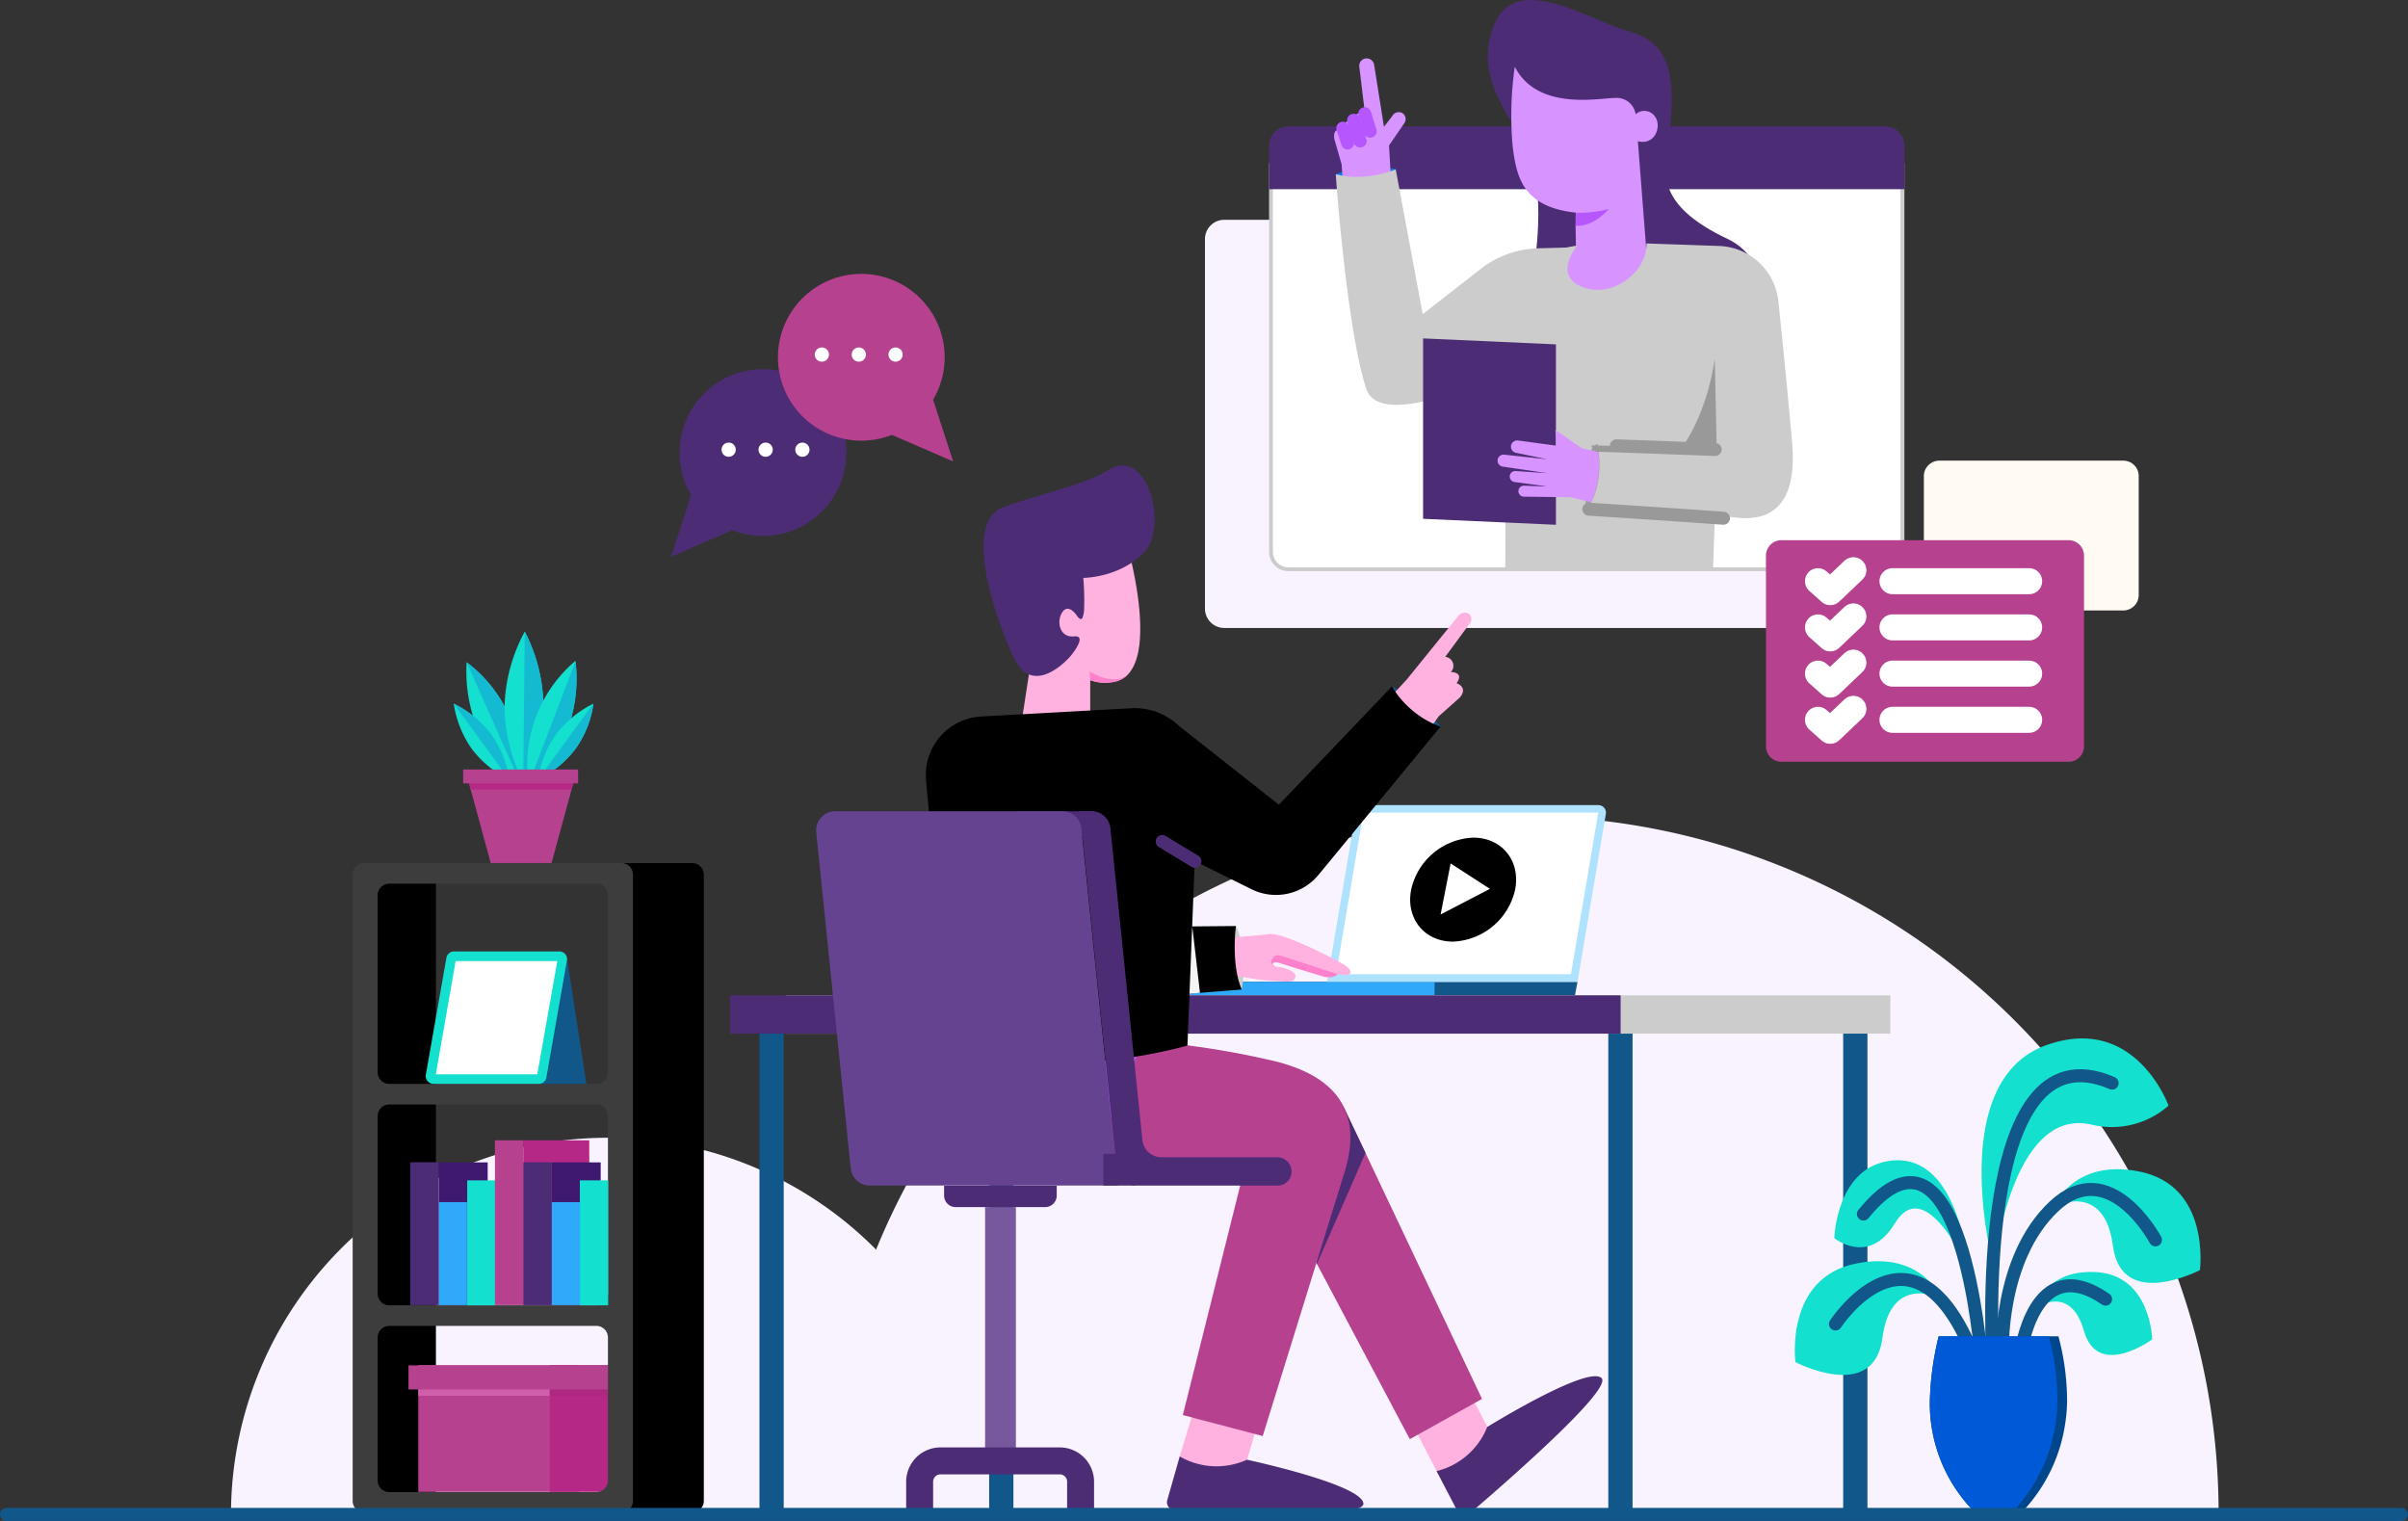<svg xmlns="http://www.w3.org/2000/svg" xmlns:xlink="http://www.w3.org/1999/xlink" width="370.301" height="233.869" viewBox="0 0 370.301 233.869"><rect x="0" y="0" width="370.301" height="233.869" fill="#333333" stroke="none"/><defs><clipPath id="a"><rect width="370.301" height="233.869" fill="none"/></clipPath></defs><g clip-path="url(#a)"><g transform="translate(-166.2 -147.044)"><g transform="translate(201.721 147.044)"><path d="M399.767,795.169a57.984,57.984,0,0,0-115.967,0C289.455,795.021,391.389,795.169,399.767,795.169Z" transform="translate(-283.8 -562.477)" fill="#f9f3ff"/><path d="M806.408,678.1A107.2,107.2,0,0,0,592,678.1C602.451,677.838,790.924,678.1,806.408,678.1Z" transform="translate(-500.754 -445.412)" fill="#f9f3ff"/><g transform="translate(149.778)"><path d="M884.41,323.965h-91.75A2.969,2.969,0,0,1,789.7,321V264.161a2.969,2.969,0,0,1,2.961-2.961h91.75a2.969,2.969,0,0,1,2.961,2.961V321A2.932,2.932,0,0,1,884.41,323.965Z" transform="translate(-789.7 -227.403)" fill="#f9f3ff"/><g transform="translate(9.859 25.063)"><path d="M826.665,294.873A2.653,2.653,0,0,1,824,292.208V232.7h97.108v59.508a2.653,2.653,0,0,1-2.664,2.665Z" transform="translate(-823.704 -232.404)" fill="#fff"/><path d="M920.108,232.292V291.5a2.375,2.375,0,0,1-2.368,2.368H825.961a2.375,2.375,0,0,1-2.369-2.368V232.292h96.516m.592-.592H823v59.8a2.969,2.969,0,0,0,2.961,2.961H917.74A2.969,2.969,0,0,0,920.7,291.5V231.7Z" transform="translate(-823 -231.7)" fill="#ccc"/></g><path d="M920.7,222.352H823v-6.691a2.969,2.969,0,0,1,2.961-2.961H917.74a2.969,2.969,0,0,1,2.961,2.961Z" transform="translate(-813.141 -193.262)" fill="#4d2c76"/><path d="M943.494,189.338s2.25-11.28-.474-18.5c-1.924-5.063-9.03-11.339-5.418-20.073,3.375-8.2,14.8-.5,20.576,1.066s7.964,5.566,5.98,18.237c-.711,4.5-.592,9.03,9.356,13.737s5.477,23.567-9.74,16.639C952.05,195.052,939.912,203.431,943.494,189.338Z" transform="translate(-893.104 -147.044)" fill="#4d2c76"/><path d="M980.947,232.681l-3.109,11.428L964.9,235.168l5.181-3.523-.059-3.345.03-2.013.148-7.846,9.237-5.24Z" transform="translate(-913.03 -193.614)" fill="#d793ff"/><path d="M857.8,234.968a16.616,16.616,0,0,1,9.208-.74S861.116,238.64,857.8,234.968Z" transform="translate(-837.638 -208.188)" fill="#0879f9"/><path d="M867.636,187.285l-2.4,3.494.355,6.1-7.342,1.184-.3-4.382-1.125-3.908a4.606,4.606,0,0,1-.03-.592c.118-1.184,1.3-.8,1.3-.8a2.6,2.6,0,0,1,.059-.5.42.42,0,0,1,.059-.178c.355-1.036,1.569-.355,1.569-.355a2.447,2.447,0,0,1,.03-.681c.03-.059.03-.148.059-.207.385-.977,1.658-.563,1.658-.563V185.8l-.859-7.135a1.132,1.132,0,0,1,1.066-1.273,1.162,1.162,0,0,1,1.214.977l1.51,9.533,1.243-1.6a1.156,1.156,0,0,1,1.6-.5A1.1,1.1,0,0,1,867.636,187.285Z" transform="translate(-836.934 -168.409)" fill="#d793ff"/><path d="M870.136,209.513a1.026,1.026,0,0,1-1.214-.563c0-.03-.03-.059-.03-.089l-.592-2.013h0a.729.729,0,0,1-.03-.355c.414-.977,1.688-.533,1.688-.533v-.089a1.113,1.113,0,0,1,.266.444l.592,2.013A.967.967,0,0,1,870.136,209.513Z" transform="translate(-845 -188.447)" fill="#d793ff"/><path d="M859.584,214.043a.9.9,0,0,1-1.747.148l-.237-.77a1.241,1.241,0,0,1,1.362-1.066.753.753,0,0,1,.089-.355l.5,1.688A.5.5,0,0,1,859.584,214.043Z" transform="translate(-837.497 -192.769)" fill="#d793ff"/><path d="M864.047,212.336a.979.979,0,0,1-1.155-.474c-.03-.059-.059-.148-.089-.207l-.5-1.688c.03-.059.03-.118.059-.178a1.284,1.284,0,0,1,1.747-.74l.592,2.013A.984.984,0,0,1,864.047,212.336Z" transform="translate(-840.806 -190.618)" fill="#d793ff"/><path d="M987.68,304.261c-.74-8.734-2.132-21.968-2.132-21.968a9.5,9.5,0,0,0-9.06-8.408l-11.073-.385h-.148c.178,4.263-5.152,8.527-9.829,6.691-4.411-1.688-1.214-5.832-.8-6.365-6.247.918-13.2,4-11.783,16.165.829,7.046.74,27.889.711,33.337h31.945c.03-.326.266-7.668.3-7.934,1.6.118,2.961.207,3.79.3C983.3,316.015,988.568,314.8,987.68,304.261Z" transform="translate(-897.381 -236.061)" fill="#ccc"/><path d="M894.645,246.991l-5.832.148a15.006,15.006,0,0,0-8.793,3.138l-8.971,6.987L866.9,235s-4.737,2.013-9.207.74c-.059,0,1.747,24.455,4.707,33.07,2.605,7.579,26.823-5.211,26.823-5.211l3.346-15.454Z" transform="translate(-837.565 -208.96)" fill="#ccc"/><path d="M923.428,351.459,903,350.541V322.8l20.428.918Z" transform="translate(-869.456 -270.765)" fill="#4d2c76"/><path d="M988.58,377.5s-3.257,1.688-1.6,10.1C986.981,387.566,989.853,384.1,988.58,377.5Z" transform="translate(-928.243 -309.271)" fill="#999"/><path d="M950.685,372.725l-5.714-.77a1,1,0,0,0-1.214.711h0a.984.984,0,0,0,.888,1.184l4.678.977-6.6-.711a.926.926,0,0,0-1.036.77v.03a.931.931,0,0,0,.8,1.036l6.839,1.007-4.855-.326a.847.847,0,0,0-.148,1.688l4.8.651c0,.059-3.316-.089-3.316-.089a.847.847,0,1,0-.148,1.688l7.342.089,3.049.8A11.889,11.889,0,0,0,957.109,378a14.485,14.485,0,0,0,.03-4.352l-2.487-.5-4.086-2.842A21.514,21.514,0,0,1,950.685,372.725Z" transform="translate(-896.683 -304.2)" fill="#d793ff"/><path d="M1037.8,346.971c4.026-5.8,4.944-13.471,4.944-13.471l.3,13.915S1037.8,347,1037.8,346.971Z" transform="translate(-964.347 -278.297)" fill="#999"/><path d="M989.1,411.5s14.27.918,20.695,1.392" transform="translate(-930.065 -333.205)" fill="none" stroke="#999" stroke-linecap="round" stroke-linejoin="round" stroke-miterlimit="10" stroke-width="2"/><path d="M1011.9,378.949s-18-.681-18-.651" transform="translate(-933.444 -309.832)" fill="none" stroke="#999" stroke-linecap="round" stroke-linejoin="round" stroke-miterlimit="10" stroke-width="2"/><path d="M970.7,189.19a1.972,1.972,0,0,0-2.842-.178,2.936,2.936,0,0,0-2.99-2.517c-2.635,0-12.079,2.072-15.6-4.8a53.4,53.4,0,0,0-.326,12.227c.563,4.559,1.48,8.971,8.793,10.1,9.829,1.51,10.1-7.52,10.1-7.52l.178-3.4C970.876,194.016,972.031,190.671,970.7,189.19Z" transform="translate(-901.627 -171.44)" fill="#d793ff"/><path d="M987.363,255.6s-2.22,2.753-5.063,2.576l.03-2.013A17.038,17.038,0,0,0,987.363,255.6Z" transform="translate(-925.279 -223.461)" fill="#b656ff"/><line x2="1.007" y2="3.197" transform="translate(22.856 18.491)" fill="none" stroke="#b656ff" stroke-linecap="round" stroke-linejoin="round" stroke-miterlimit="10" stroke-width="2"/><line x2="0.74" y2="2.28" transform="translate(21.198 19.705)" fill="none" stroke="#b656ff" stroke-linecap="round" stroke-linejoin="round" stroke-miterlimit="10" stroke-width="2"/><line x2="0.829" y2="2.694" transform="translate(24.573 17.484)" fill="none" stroke="#b656ff" stroke-linecap="round" stroke-linejoin="round" stroke-miterlimit="10" stroke-width="2"/></g><g transform="translate(236.05 70.835)"><g transform="translate(24.277)"><path d="M1193.772,386.3h-28.3a2.376,2.376,0,0,0-2.369,2.368v18.3a2.376,2.376,0,0,0,2.369,2.368h28.3a2.376,2.376,0,0,0,2.369-2.368v-18.3A2.357,2.357,0,0,0,1193.772,386.3Z" transform="translate(-1163.1 -386.3)" fill="#fffbf3"/></g><path d="M1127.641,427.6h-44.172a2.375,2.375,0,0,0-2.369,2.368v29.34a2.375,2.375,0,0,0,2.369,2.368h44.172a2.375,2.375,0,0,0,2.368-2.368v-29.34A2.375,2.375,0,0,0,1127.641,427.6Z" transform="translate(-1081.1 -415.373)" fill="#b6418f"/><path d="M1108.1,444.888l1.895,1.688,3.553-3.375" transform="translate(-1100.107 -426.354)" fill="none" stroke="#fff" stroke-linecap="round" stroke-linejoin="round" stroke-miterlimit="10" stroke-width="4"/><line x2="21.02" transform="translate(19.451 18.533)" fill="none" stroke="#fff" stroke-linecap="round" stroke-linejoin="round" stroke-miterlimit="10" stroke-width="4"/><path d="M1108.1,468.888l1.895,1.688,3.553-3.375" transform="translate(-1100.107 -443.249)" fill="none" stroke="#fff" stroke-linecap="round" stroke-linejoin="round" stroke-miterlimit="10" stroke-width="4"/><line x2="21.02" transform="translate(19.451 25.639)" fill="none" stroke="#fff" stroke-linecap="round" stroke-linejoin="round" stroke-miterlimit="10" stroke-width="4"/><path d="M1108.1,492.888l1.895,1.688,3.553-3.375" transform="translate(-1100.107 -460.143)" fill="none" stroke="#fff" stroke-linecap="round" stroke-linejoin="round" stroke-miterlimit="10" stroke-width="4"/><line x2="21.02" transform="translate(19.451 32.744)" fill="none" stroke="#fff" stroke-linecap="round" stroke-linejoin="round" stroke-miterlimit="10" stroke-width="4"/><path d="M1108.1,516.888l1.895,1.688,3.553-3.375" transform="translate(-1100.107 -477.038)" fill="none" stroke="#fff" stroke-linecap="round" stroke-linejoin="round" stroke-miterlimit="10" stroke-width="4"/><line x2="21.02" transform="translate(19.451 39.85)" fill="none" stroke="#fff" stroke-linecap="round" stroke-linejoin="round" stroke-miterlimit="10" stroke-width="4"/></g><g transform="translate(76.739 71.579)"><path d="M839.526,657H779.1v2.072h60.041Z" transform="translate(-709.2 -577.601)" fill="#11578a"/><path d="M817.558,657H779.1v2.072h38.429Z" transform="translate(-709.2 -577.601)" fill="#30a9fa"/><path d="M891.618,592.379H853.1l4.441-26.2a1.175,1.175,0,0,1,1.155-.977h36.12a1.159,1.159,0,0,1,1.155,1.392Z" transform="translate(-761.291 -512.979)" fill="#aee2ff"/><path d="M857.8,593.94,862,569.1h36.12l-4.2,24.84Z" transform="translate(-764.6 -515.724)" fill="#fff"/><path d="M912.427,590.094a10.205,10.205,0,0,1-9.563,7.994c-4.411,0-7.283-3.582-6.425-7.994A10.205,10.205,0,0,1,906,582.1C910.413,582.1,913.285,585.682,912.427,590.094Z" transform="translate(-791.693 -524.876)"/><path d="M919.679,599.408l-6.04-3.908-1.539,7.846Z" transform="translate(-802.824 -534.309)" fill="#fff"/><path d="M802.8,627.9s1.984,3.612.888,9.8C803.69,637.7,799.515,633.081,802.8,627.9Z" transform="translate(-724.996 -557.116)" fill="#ccc"/><path d="M830.1,643.7s-.622,1.214-2.605.622-6.069-1.836-6.632-2.043-1.48-.059-.74.474-3.612.533-2.043-1.717S828.593,641.63,830.1,643.7Z" transform="translate(-736.399 -565.783)" fill="#ff81cd"/><path d="M793.507,632.9s6.691-.474,8.615-.74,8.586,3.079,11.1,4.471,1.362,2.339-1.066,1.54-6.721-2.191-8.26-2.694c-1.243-.414-2.28,1.54-.533,1.717s2.783.918,2.783,1.362c0,1.155-1.214.888-2.665.859a34.3,34.3,0,0,1-5.862-.77,16.329,16.329,0,0,0-4.323.178Z" transform="translate(-719.196 -560.107)" fill="#ffb1df"/><path d="M702.646,617.637l-6.425.5-3.849.326-16.195,1.3a21.868,21.868,0,0,1-11.31-2.132L658,610l5.625-10.6,10.51,8.734,20.9-.207h0l6.721-.059C701.758,607.838,700.959,613.7,702.646,617.637Z" transform="translate(-623.953 -537.054)"/><path d="M777.949,638.344l-3.849.326,2.665-10.569h0Z" transform="translate(-705.68 -557.257)" fill="#f5f5f5"/><rect width="3.73" height="79.315" transform="translate(171.183 81.738)" fill="#11578a"/><rect width="3.73" height="79.315" transform="translate(135.063 81.738)" fill="#11578a"/><rect width="3.73" height="79.315" transform="translate(39.85 81.738)" fill="#11578a"/><rect width="3.73" height="77.598" transform="translate(4.53 83.426)" fill="#11578a"/><rect width="169.88" height="5.892" transform="translate(8.556 81.472)" fill="#ccc"/><rect width="136.958" height="5.892" transform="translate(0 81.472)" fill="#4d2c76"/><path d="M886.9,503.6a24.255,24.255,0,0,1,7.461,6.188S889.417,512.127,886.9,503.6Z" transform="translate(-785.084 -469.617)" fill="#11578a"/><rect width="4.737" height="40.62" transform="translate(39.228 114.039)" fill="#77589e"/><path d="M905.933,870.58l-9,4.5-3.2-6.188-.74-1.48-.977-1.924-.918-1.776,8.971-4.411.148.3.947,1.836.622,1.155Z" transform="translate(-788.041 -720.007)" fill="#ffb1df"/><path d="M841.89,760.6l-11.1,6.188-14.3-26.971-.03-.089-7.165-13.53c.237-6.928-7.076-7.727-5.832-8.527,9.3-6.01,14-5.388,16.757-2.339a3.552,3.552,0,0,1,.5.622l3.257,6.839Z" transform="translate(-726.248 -617.071)" fill="#b6418f"/><path d="M855.15,728.061c-2.753,6.336-6.839,15.632-7.461,17.024l-.089.178.03-.267,3.76-24.4a3.546,3.546,0,0,1,.5.622Z" transform="translate(-757.419 -622.371)" fill="#4d2c76"/><path d="M910,876.416a11.258,11.258,0,0,0,7.786-6.78s15.306-9.474,17.557-7.55c1.984,1.658-15.6,16.875-20.28,20.872a1.191,1.191,0,0,1-1.836-.355Z" transform="translate(-801.345 -721.787)" fill="#4d2c76"/><path d="M785.722,879.118l-9.622-2.99,2.013-6.691.474-1.569.622-2.043.563-1.924,9.533,3.049-.089.3-.563,1.984-.385,1.243Z" transform="translate(-707.088 -723.245)" fill="#ffb1df"/><path d="M740.306,747.959l12.523-40.383c2.368-7.431.859-14.359-10.54-17.231A131.441,131.441,0,0,0,718.93,687s-16.875,18.711-10.629,18.711c9.533,0,23.241.059,29.458.059l-9.74,38.962Z" transform="translate(-658.385 -598.719)" fill="#b6418f"/><path d="M657.9,691.876l.592,6.484a10.49,10.49,0,0,0,10.451,9.533h10.688l7.49-17.793Z" transform="translate(-623.883 -600.901)" fill="#b656ff"/><path d="M892.313,476.062c1.243-1.776-.888-1.717-.888-1.717a1.378,1.378,0,0,0-.859-2.339l3.7-5.033a1.054,1.054,0,0,0-.089-1.6l-.03-.03a1.313,1.313,0,0,0-1.658.474l-7.846,9.681L880.5,479.97,886.836,485l2.724-3.849,3.257-2.9C894.148,476.654,892.313,476.062,892.313,476.062Z" transform="translate(-780.579 -442.582)" fill="#ffb1df"/><path d="M708.827,445.435a3.8,3.8,0,0,1-2.013,1.332,6.7,6.7,0,0,1-4.026-.178v14.063L691.3,459.083l2.516-16.313h1.628a7.533,7.533,0,0,1-.74-1.066l-.148-.947L691.863,424l16.787,2.487S712.646,440.7,708.827,445.435Z" transform="translate(-647.394 -413.583)" fill="#ffb1df"/><path d="M684.932,566.732l1.658-41.774a9.754,9.754,0,0,0-10.3-10.1l-23.093,1.273a8.992,8.992,0,0,0-8.467,9.74l3.878,42.633S666.339,571.765,684.932,566.732Z" transform="translate(-614.588 -477.533)"/><path d="M736,495.978a3.8,3.8,0,0,1-2.013,1.332,6.7,6.7,0,0,1-4.026-.178L729.9,495.8s3.849,2.546,6.069.237A.1.1,0,0,1,736,495.978Z" transform="translate(-674.566 -464.126)" fill="#ff81cd"/><path d="M771.8,508.633l16.668,13.145L805.847,503.6a14.712,14.712,0,0,0,7.461,6.188l-18.741,22.767a8.474,8.474,0,0,1-10.3,2.221l-10.392-5.151Z" transform="translate(-704.061 -469.617)"/><path d="M690.046,406.1a40.522,40.522,0,0,1,.118,5.092c-.178,1.243-.414,1.688-1.125.681-.681-.977-1.717-1.628-2.4-.178s-.059,3.612,1.984,3.4c2.013-.237-.059,2.516-.711,3.227s-5.744,6.01-8.556.059-7.964-20.9-1.6-23.152,12.938-3.612,16.047-5.655c6.069-3.967,9.356,8.586,5.625,12.553S690.046,406.1,690.046,406.1Z" transform="translate(-635.719 -388.815)" fill="#4d2c76"/><rect width="10.333" height="3.79" transform="translate(44.232 53.168)" fill="#4d2c76"/><path d="M634.185,625.954H595.993a2.954,2.954,0,0,1-2.931-2.665l-5.3-51.633a2.949,2.949,0,0,1,2.931-3.257H625.6a2.954,2.954,0,0,1,2.931,2.665Z" transform="translate(-574.499 -515.232)" fill="#664391"/><rect width="4.885" height="4.885" transform="translate(57.406 105.838)" fill="#4d2c76"/><path d="M755.076,621.532H737.253a2.953,2.953,0,0,1-2.931-2.665l-4.915-47.9a2.953,2.953,0,0,0-2.931-2.665H724.7l5.655,54.919a2.954,2.954,0,0,0,2.931,2.665h21.82a2.154,2.154,0,0,0,2.161-2.161h0A2.205,2.205,0,0,0,755.076,621.532Z" transform="translate(-670.906 -515.161)" fill="#4d2c76"/><path d="M771.913,903.5a11.329,11.329,0,0,0,10.333.5s17.586,3.76,17.912,6.721c.266,2.576-22.945,1.362-29.1,1.007a1.19,1.19,0,0,1-1.066-1.51Z" transform="translate(-702.753 -751.121)" fill="#4d2c76"/><path d="M669.743,766.186H655.976a1.782,1.782,0,0,1-1.776-1.776V762.9h17.32v1.51A1.782,1.782,0,0,1,669.743,766.186Z" transform="translate(-621.278 -652.148)" fill="#4d2c76"/><g transform="translate(27.09 150.987)"><path d="M638.645,908.748H634.5V904.07a5.282,5.282,0,0,1,5.27-5.27h9.237v4.145H639.77a1.125,1.125,0,0,0-1.125,1.125Z" transform="translate(-634.5 -898.8)" fill="#4d2c76"/></g><g transform="translate(41.478 150.987)"><path d="M697.607,908.748h-4.145V904.07a1.125,1.125,0,0,0-1.125-1.125H683.1V898.8h9.237a5.282,5.282,0,0,1,5.27,5.27Z" transform="translate(-683.1 -898.8)" fill="#4d2c76"/></g><line x1="5.033" y1="3.049" transform="translate(66.466 57.816)" fill="none" stroke="#4d2c76" stroke-linecap="round" stroke-linejoin="round" stroke-miterlimit="10" stroke-width="2"/></g><g transform="translate(240.485 159.686)"><path d="M1230.7,760.053s7.757-4.026,9.059,6.04,13.382,3.73,13.382,3.73,1.717-13.086-9.474-15.188C1233.6,752.711,1230.7,760.053,1230.7,760.053Z" transform="translate(-1190.844 -734.21)" fill="#13e0ce"/><path d="M1227.41,772.566s-7.076-13.234-15.632-5.122-7.9,22.649-7.9,22.649" transform="translate(-1171.952 -741.6)" fill="none" stroke="#11578a" stroke-linecap="round" stroke-linejoin="round" stroke-miterlimit="10" stroke-width="2"/><path d="M1194.963,721.638s-7.668-28.54,8.083-34.2c13.708-4.915,18.8,9.3,18.8,9.3a13.211,13.211,0,0,1-11.931,2.9C1197.6,696.887,1194.963,721.638,1194.963,721.638Z" transform="translate(-1164.374 -686.41)" fill="#13e0ce"/><path d="M1118.616,807.834s-7.757-4.026-9.06,6.04-13.382,3.73-13.382,3.73-1.717-13.086,9.474-15.188C1115.685,800.462,1118.616,807.834,1118.616,807.834Z" transform="translate(-1096.08 -767.839)" fill="#13e0ce"/><path d="M1137.206,766.429s-6.543-14.951-11.31-7.046c-4,6.6-9.3,2.25-9.3,2.25s.3-11.1,8.911-11.931C1135.962,748.7,1137.206,766.429,1137.206,766.429Z" transform="translate(-1110.525 -730.934)" fill="#13e0ce"/><path d="M1221,813.24s5.388-3.908,7.49,3.523c2.132,7.431,10.481,1.273,10.481,1.273s-.178-10.036-8.852-10.362C1222.362,807.378,1221,813.24,1221,813.24Z" transform="translate(-1184.016 -771.765)" fill="#13e0ce"/><path d="M1149.819,788.24s-3.02-40.679-18.119-22.145" transform="translate(-1121.154 -739.097)" fill="none" stroke="#11578a" stroke-linecap="round" stroke-linejoin="round" stroke-miterlimit="10" stroke-width="2"/><path d="M1198.53,749.96s-3.434-52.551,18.326-43.077" transform="translate(-1168.059 -700.017)" fill="none" stroke="#11578a" stroke-linecap="round" stroke-linejoin="round" stroke-miterlimit="10" stroke-width="2"/><path d="M1117.2,818.417s11.547-17.7,20.813,3.819" transform="translate(-1110.947 -774.514)" fill="none" stroke="#11578a" stroke-linecap="round" stroke-linejoin="round" stroke-miterlimit="10" stroke-width="2"/><path d="M1213.3,825.379s2.013-16.106,13.086-8.467" transform="translate(-1178.596 -776.828)" fill="none" stroke="#11578a" stroke-linecap="round" stroke-linejoin="round" stroke-miterlimit="10" stroke-width="2"/><path d="M1187.309,851.048a24.228,24.228,0,0,1-.326,3.7,24.926,24.926,0,0,1-5.477,12.109,11.268,11.268,0,0,1-1.273,1.332h-6.987a14.611,14.611,0,0,1-1.332-1.332,23.751,23.751,0,0,1-5.714-15.721,46.249,46.249,0,0,1,1.362-10.036h18.415A38.449,38.449,0,0,1,1187.309,851.048Z" transform="translate(-1145.44 -795.302)" fill="#00468c"/><path d="M1185.829,851.048a24.244,24.244,0,0,1-.326,3.7,24.927,24.927,0,0,1-5.477,12.109,11.273,11.273,0,0,1-1.273,1.332h-5.507a14.611,14.611,0,0,1-1.332-1.332,23.751,23.751,0,0,1-5.714-15.721,46.249,46.249,0,0,1,1.362-10.036H1184.5A38.452,38.452,0,0,1,1185.829,851.048Z" transform="translate(-1145.44 -795.302)" fill="#005ad8"/></g><g transform="translate(67.68 42.117)"><path d="M512.4,367.636l3.079-9.5a12.821,12.821,0,1,1,11.043,6.306,13.047,13.047,0,0,1-4.707-.888Z" transform="translate(-512.4 -324.145)" fill="#4d2c76"/><circle cx="1.095" cy="1.095" r="1.095" transform="translate(19.096 25.935)" fill="#fff"/><circle cx="1.095" cy="1.095" r="1.095" transform="translate(13.441 25.935)" fill="#fff"/><circle cx="1.095" cy="1.095" r="1.095" transform="translate(7.757 25.935)" fill="#fff"/><path d="M594.842,318.136l-3.079-9.5a12.821,12.821,0,1,0-11.043,6.306,13.048,13.048,0,0,0,4.707-.888Z" transform="translate(-551.469 -289.3)" fill="#b6418f"/><circle cx="1.095" cy="1.095" r="1.095" transform="translate(22.086 11.31)" fill="#fff"/><circle cx="1.095" cy="1.095" r="1.095" transform="translate(27.771 11.31)" fill="#fff"/><circle cx="1.095" cy="1.095" r="1.095" transform="translate(33.425 11.31)" fill="#fff"/></g><g transform="translate(18.711 97.095)"><g transform="translate(26.231 78.249)"><rect width="10.155" height="25.343" fill="#b52886"/></g><g transform="translate(0 35.616)"><path d="M0,0H10.54V99.862H0Z" transform="translate(12.803 99.88) rotate(180)"/><g transform="translate(8.586 77.243)"><rect width="24.721" height="19.451" transform="translate(1.51)" fill="#b6418f"/><g transform="translate(1.51)"><rect width="24.721" height="4.678" fill="#cf5faa"/></g><g transform="translate(21.731)"><rect width="9.089" height="19.451" fill="#b52886"/></g><g transform="translate(21.731)"><rect width="9.089" height="4.678" fill="#ae2781"/></g><rect width="32.33" height="3.701" fill="#b6418f"/></g><path d="M496.51,595.3H485.2v99.862h11.31a1.782,1.782,0,0,0,1.776-1.776V597.076A1.782,1.782,0,0,0,496.51,595.3Z" transform="translate(-444.284 -595.3)"/><path d="M348.776,595.3A1.782,1.782,0,0,0,347,597.076v96.309a1.782,1.782,0,0,0,1.776,1.776H388.33a1.782,1.782,0,0,0,1.776-1.776V597.076a1.782,1.782,0,0,0-1.776-1.776Zm35.705,96.724H352.625a1.782,1.782,0,0,1-1.776-1.776v-22a1.782,1.782,0,0,1,1.776-1.776h31.856a1.782,1.782,0,0,1,1.776,1.776v22A1.782,1.782,0,0,1,384.481,692.023Zm0-28.718H352.625a1.782,1.782,0,0,1-1.776-1.776V634.2a1.782,1.782,0,0,1,1.776-1.776h31.856a1.782,1.782,0,0,1,1.776,1.776v27.327A1.782,1.782,0,0,1,384.481,663.305Zm0-34.047H352.625a1.782,1.782,0,0,1-1.776-1.776V600.244a1.782,1.782,0,0,1,1.776-1.776h31.856a1.782,1.782,0,0,1,1.776,1.776v27.238A1.782,1.782,0,0,1,384.481,629.258Z" transform="translate(-347 -595.3)" fill="#3e3d3d"/></g><g transform="translate(15.543)"><path d="M414.344,509.474h0a22.5,22.5,0,0,1-6.513-8.171,19.95,19.95,0,0,1-1.3-4.115,22.942,22.942,0,0,1-.444-6.188,20.913,20.913,0,0,1,8.26,18.474Z" transform="translate(-404.1 -486.263)" fill="#13e0ce"/><path d="M414.46,509.474h0c-.118-.089-8.26-18.474-8.26-18.474a20.913,20.913,0,0,1,8.26,18.474Z" transform="translate(-404.216 -486.263)" fill="#13bad2"/><path d="M431.878,486.676a25.419,25.419,0,0,1-3.109,11.517,25.742,25.742,0,0,1-2.872-11.576,25.419,25.419,0,0,1,3.109-11.517A25.59,25.59,0,0,1,431.878,486.676Z" transform="translate(-418.082 -475.07)" fill="#13e0ce"/><path d="M438.709,486.606a25.418,25.418,0,0,1-3.109,11.517L435.837,475A25.789,25.789,0,0,1,438.709,486.606Z" transform="translate(-424.912 -475)" fill="#13bad2"/><path d="M444.031,500.692a22.553,22.553,0,0,1-6.04,8.527,20.894,20.894,0,0,1,7.194-18.918A22.552,22.552,0,0,1,444.031,500.692Z" transform="translate(-426.475 -485.77)" fill="#13e0ce"/><path d="M444.44,500.762a22.552,22.552,0,0,1-6.04,8.527l7.224-18.889A23.182,23.182,0,0,1,444.44,500.762Z" transform="translate(-426.883 -485.84)" fill="#13bad2"/><path d="M449.073,519.428a15.884,15.884,0,0,1-5.773,4.737,15.826,15.826,0,0,1,2.753-6.928,16.143,16.143,0,0,1,5.773-4.737A15.825,15.825,0,0,1,449.073,519.428Z" transform="translate(-430.332 -501.398)" fill="#13e0ce"/><path d="M449.073,519.428a15.884,15.884,0,0,1-5.773,4.737l8.5-11.665A15.155,15.155,0,0,1,449.073,519.428Z" transform="translate(-430.332 -501.398)" fill="#13bad2"/><path d="M402.253,519.428a15.883,15.883,0,0,0,5.773,4.737,15.825,15.825,0,0,0-2.753-6.928A16.143,16.143,0,0,0,399.5,512.5,16.27,16.27,0,0,0,402.253,519.428Z" transform="translate(-399.5 -501.398)" fill="#13e0ce"/><path d="M408.027,524.165a15.825,15.825,0,0,0-2.753-6.928A16.143,16.143,0,0,0,399.5,512.5Z" transform="translate(-399.5 -501.398)" fill="#13bad2"/><path d="M423.12,550.8l-.5,1.865-3.079,11.31h-9.356l-3.079-11.31-.5-1.865Z" transform="translate(-404.498 -528.359)" fill="#b6418f"/><path d="M423.12,550.8l-.5,1.865H407.1l-.5-1.865Z" transform="translate(-404.498 -528.359)" fill="#b52886"/><rect width="17.675" height="2.132" transform="translate(1.451 21.228)" fill="#b6418f"/></g><rect width="7.55" height="21.968" transform="translate(20.765 103.611) rotate(180)" fill="#3f1870"/><rect width="7.55" height="21.968" transform="translate(38.144 103.611) rotate(180)" fill="#3f1870"/><rect width="4.352" height="19.214" transform="translate(17.616 84.407)" fill="#13e0ce"/><rect width="4.352" height="19.214" transform="translate(34.935 84.407)" fill="#13e0ce"/><rect width="4.352" height="15.839" transform="translate(30.613 87.753)" fill="#30a9fa"/><rect width="4.352" height="15.839" transform="translate(13.234 87.753)" fill="#30a9fa"/><rect width="4.352" height="21.968" transform="translate(26.231 81.624)" fill="#4d2c76"/><rect width="4.352" height="21.968" transform="translate(8.852 81.624)" fill="#4d2c76"/><path d="M443,664.385l4.559-19.185,2.961,19.185" transform="translate(-414.578 -594.81)" fill="#11578a"/><rect width="4.352" height="25.343" transform="translate(21.879 78.249)" fill="#b6418f"/><path d="M405.509,641.2H389.285a1.175,1.175,0,0,0-1.155.977l-3.168,18a1.2,1.2,0,0,0,1.155,1.391h16.224a1.175,1.175,0,0,0,1.155-.977l3.168-18A1.172,1.172,0,0,0,405.509,641.2Z" transform="translate(-373.712 -591.994)" fill="#13e0ce"/><path d="M390.2,663.608l3.049-17.409h15.632L405.8,663.608Z" transform="translate(-377.41 -595.514)" fill="#fff"/></g></g><line x2="368.301" transform="translate(167.2 379.913)" fill="none" stroke="#11578a" stroke-linecap="round" stroke-linejoin="round" stroke-miterlimit="10" stroke-width="2"/></g></g></svg>